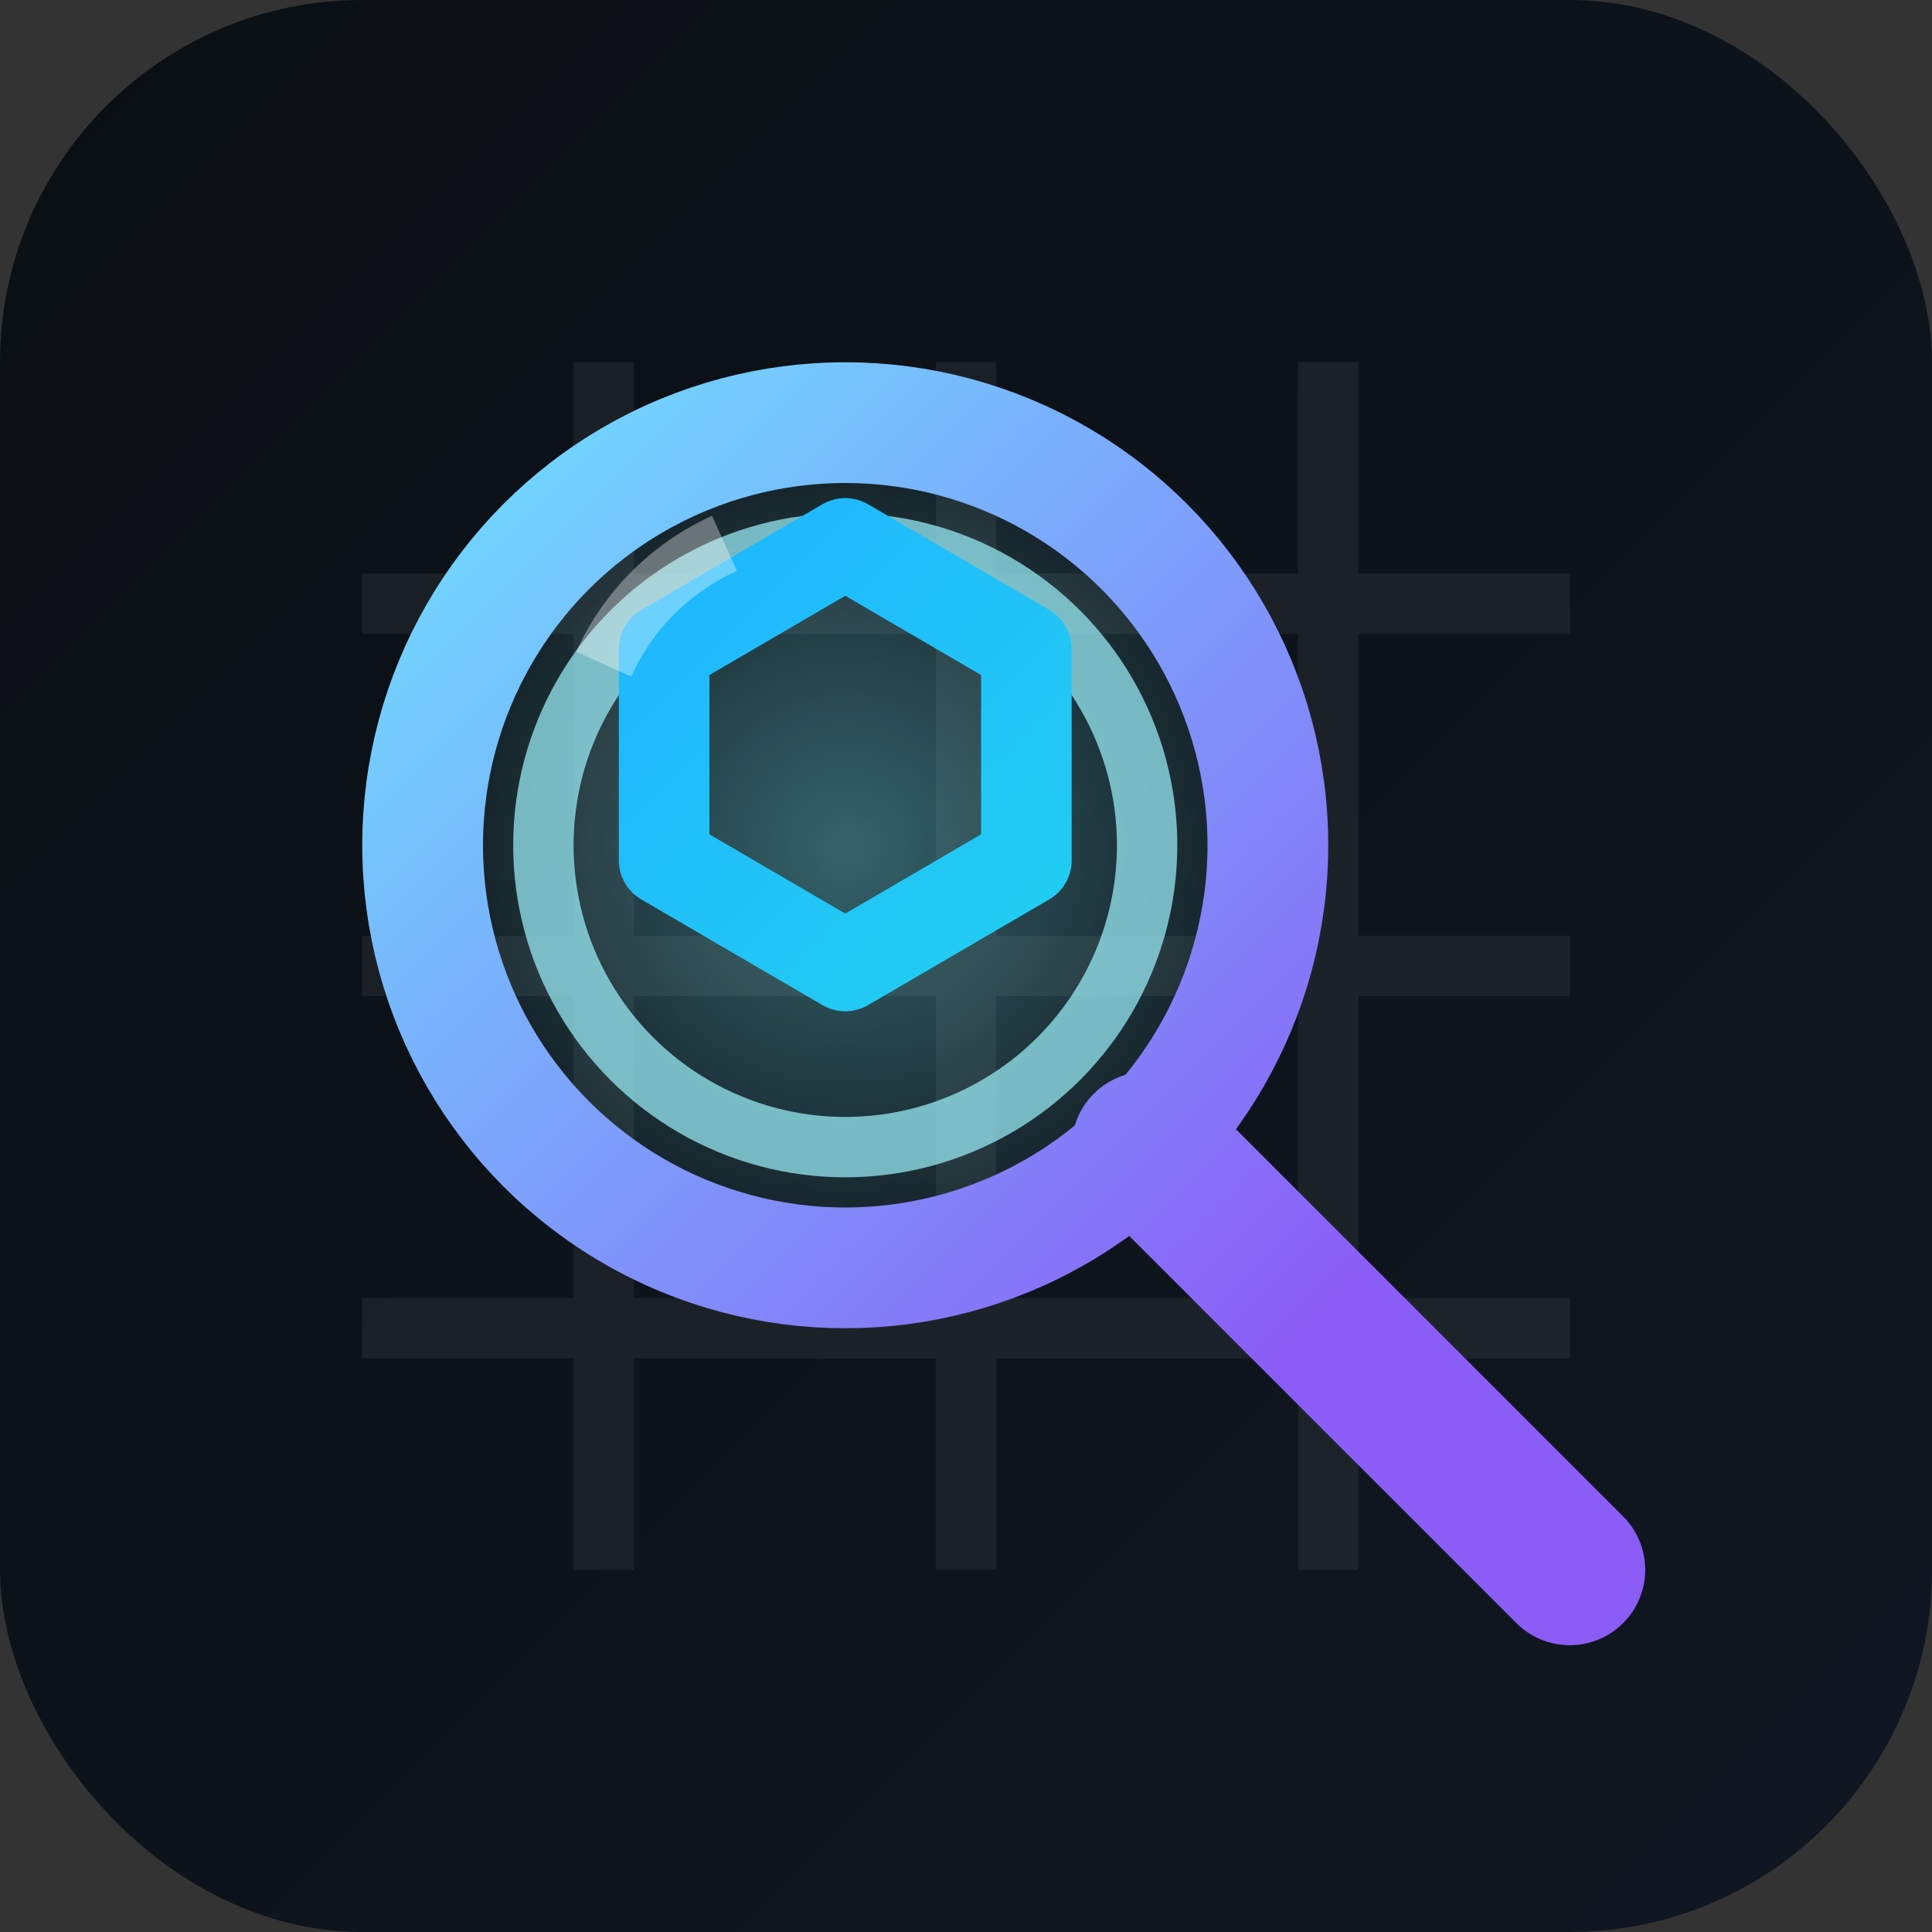 <svg xmlns="http://www.w3.org/2000/svg" viewBox="0 0 64 64" width="64" height="64" aria-hidden="true" role="img">
  <rect x="0" y="0" width="64" height="64" fill="#333333" stroke="none"/>
  <defs>
    <!-- Brand gradients -->
    <linearGradient id="bg" x1="0" y1="0" x2="1" y2="1">
      <stop offset="0" stop-color="#0B0F13"/>
      <stop offset="1" stop-color="#101722"/>
    </linearGradient>
    <radialGradient id="lensGlow" cx="28" cy="28" r="16" gradientUnits="userSpaceOnUse">
      <stop offset="0" stop-color="#7ff8ff" stop-opacity="0.35"/>
      <stop offset="1" stop-color="#7ff8ff" stop-opacity="0"/>
    </radialGradient>
    <linearGradient id="ring" x1="12" y1="12" x2="44" y2="44" gradientUnits="userSpaceOnUse">
      <stop offset="0" stop-color="#6EE7FF"/>
      <stop offset="1" stop-color="#8B5CF6"/>
    </linearGradient>
    <linearGradient id="coin" x1="20" y1="20" x2="36" y2="36" gradientUnits="userSpaceOnUse">
      <stop offset="0" stop-color="#1fb6ff"/>
      <stop offset="1" stop-color="#22d3ee"/>
    </linearGradient>
  </defs>

  <!-- Rounded square background -->
  <rect width="64" height="64" rx="12" fill="url(#bg)"/>

  <!-- Subtle grid to evoke a dashboard feel (kept very light for small sizes) -->
  <g opacity="0.06">
    <path d="M12 20 H52 M12 32 H52 M12 44 H52" stroke="#ffffff" stroke-width="2"/>
    <path d="M20 12 V52 M32 12 V52 M44 12 V52" stroke="#ffffff" stroke-width="2"/>
  </g>

  <!-- Lens glow -->
  <circle cx="28" cy="28" r="16" fill="url(#lensGlow)"/>

  <!-- Main lens ring -->
  <circle cx="28" cy="28" r="14" fill="none" stroke="url(#ring)" stroke-width="4"/>
  <!-- Inner ring for depth -->
  <circle cx="28" cy="28" r="10" fill="none" stroke="#9FF5FF" stroke-opacity="0.7" stroke-width="2"/>

  <!-- Hex token inside the lens (crypto motif) -->
  <path d="M28 18 L34 21.5 L34 28.5 L28 32 L22 28.5 L22 21.5 Z"
        fill="none" stroke="url(#coin)" stroke-width="3" stroke-linejoin="round"/>

  <!-- Lens handle (magnifier) -->
  <line x1="38" y1="38" x2="52" y2="52" stroke="url(#ring)" stroke-width="5" stroke-linecap="round"/>

  <!-- Highlight cut for clarity at tiny sizes -->
  <path d="M20 22 A8 8 0 0 1 24 18" stroke="#ffffff" stroke-opacity="0.35" stroke-width="2" fill="none"/>
</svg>